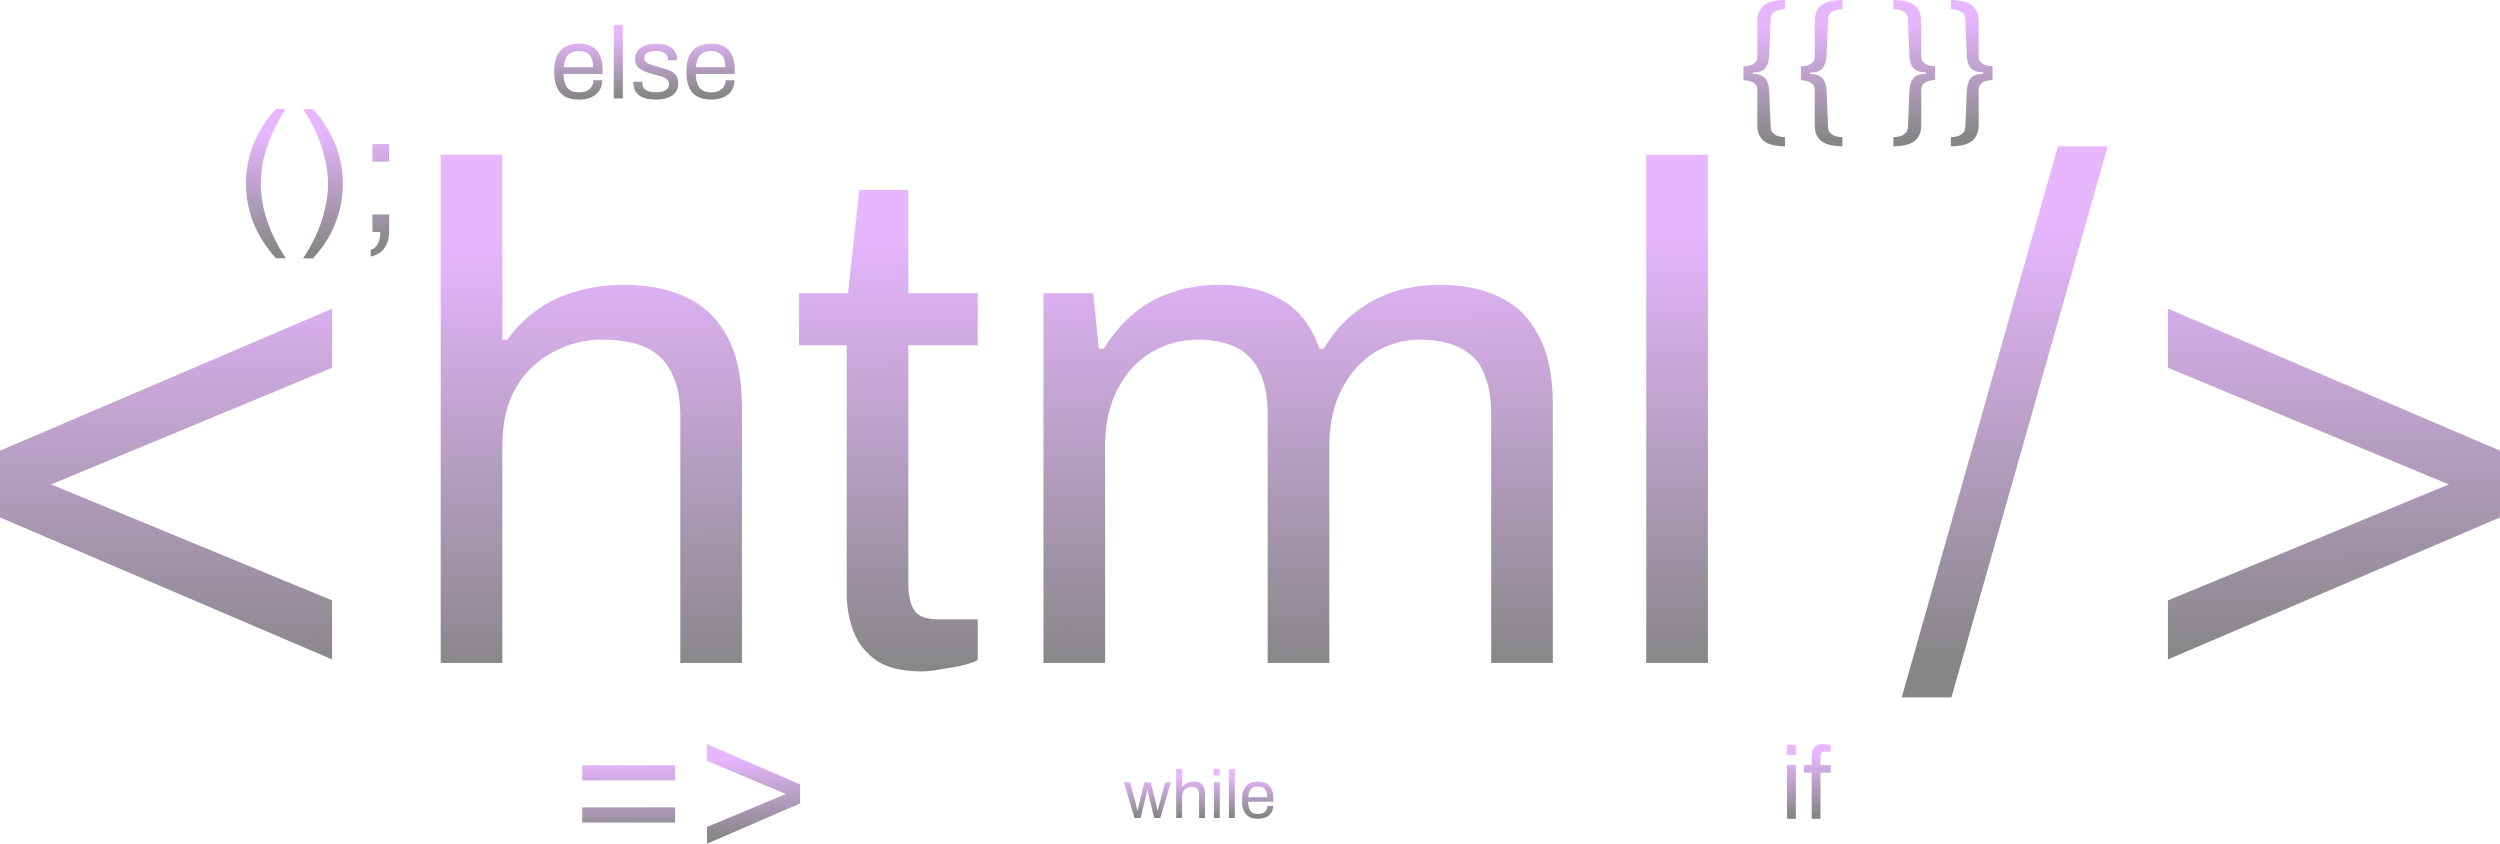 <svg width="803" height="271" viewBox="0 0 803 271" fill="none" xmlns="http://www.w3.org/2000/svg">
<path d="M106.669 211.809L0 166.204V144.756L106.669 99.152V118.116L16.428 155.593L106.669 192.844V211.809Z" fill="url(#paint0_linear_19_5473)" fill-opacity="0.5"/>
<path d="M141.551 212.937V49.709H161.354V109.085H162.93C165.93 105.022 169.306 101.71 173.056 99.152C176.807 96.593 180.933 94.712 185.434 93.508C190.084 92.153 195.11 91.476 200.511 91.476C208.013 91.476 214.539 92.755 220.09 95.314C225.791 97.872 230.217 102.011 233.367 107.731C236.668 113.45 238.318 121.202 238.318 130.985V212.937H218.515V133.694C218.515 128.727 217.839 124.663 216.489 121.503C215.289 118.342 213.564 115.858 211.313 114.052C209.213 112.246 206.587 110.967 203.437 110.214C200.436 109.462 197.061 109.085 193.31 109.085C187.759 109.085 182.508 110.44 177.557 113.149C172.606 115.708 168.631 119.546 165.63 124.663C162.779 129.63 161.354 135.801 161.354 143.176V212.937H141.551Z" fill="url(#paint1_linear_19_5473)" fill-opacity="0.5"/>
<path d="M296.036 215.647C289.885 215.647 285.084 214.518 281.633 212.26C278.183 209.852 275.707 206.767 274.207 203.004C272.707 199.091 271.957 194.952 271.957 190.587V110.892H256.654V94.185H272.407L276.007 60.997H291.76V94.185H314.039V110.892H291.76V187.652C291.76 191.415 292.435 194.274 293.785 196.231C295.136 198.037 297.686 198.94 301.437 198.94H314.039V212.034C312.539 212.787 310.739 213.389 308.638 213.841C306.538 214.292 304.362 214.668 302.112 214.969C300.012 215.421 297.986 215.647 296.036 215.647Z" fill="url(#paint2_linear_19_5473)" fill-opacity="0.5"/>
<path d="M335.165 212.937V94.185H351.143L352.943 112.02H354.518C357.519 107.204 360.895 103.291 364.645 100.281C368.396 97.27 372.522 95.088 377.022 93.733C381.523 92.228 386.399 91.476 391.65 91.476C399.301 91.476 405.903 93.056 411.454 96.217C417.005 99.227 421.13 104.495 423.831 112.02H425.181C428.032 107.204 431.332 103.366 435.083 100.506C438.834 97.496 443.034 95.239 447.685 93.733C452.336 92.228 457.287 91.476 462.538 91.476C469.739 91.476 476.04 92.755 481.441 95.314C486.842 97.722 491.043 101.786 494.044 107.505C497.194 113.074 498.77 120.599 498.77 130.082V212.937H478.966V133.242C478.966 128.426 478.366 124.437 477.166 121.277C476.115 118.116 474.54 115.708 472.44 114.052C470.339 112.246 467.864 110.967 465.013 110.214C462.313 109.462 459.387 109.085 456.237 109.085C450.986 109.085 446.11 110.44 441.609 113.149C437.258 115.858 433.733 119.772 431.032 124.889C428.332 130.006 426.981 136.102 426.981 143.176V212.937H407.178V133.242C407.178 128.426 406.578 124.437 405.378 121.277C404.177 118.116 402.602 115.708 400.652 114.052C398.701 112.246 396.301 110.967 393.45 110.214C390.75 109.462 387.899 109.085 384.899 109.085C379.498 109.085 374.472 110.44 369.821 113.149C365.32 115.858 361.72 119.772 359.019 124.889C356.319 130.006 354.968 136.102 354.968 143.176V212.937H335.165Z" fill="url(#paint3_linear_19_5473)" fill-opacity="0.5"/>
<path d="M528.779 212.937V49.709H548.583V212.937H528.779Z" fill="url(#paint4_linear_19_5473)" fill-opacity="0.5"/>
<path d="M610.828 224L661.012 47H676.989L626.805 224H610.828Z" fill="url(#paint5_linear_19_5473)" fill-opacity="0.5"/>
<path d="M696.331 211.809V192.844L786.572 155.593L696.331 118.116V99.152L803 144.756V166.204L696.331 211.809Z" fill="url(#paint6_linear_19_5473)" fill-opacity="0.5"/>
<path d="M573.337 47C572.151 47 571.018 46.895 569.937 46.685C568.856 46.509 567.897 46.159 567.061 45.633C566.259 45.142 565.614 44.441 565.126 43.53C564.672 42.654 564.446 41.515 564.446 40.113V28.862C564.446 28.091 564.219 27.478 563.766 27.022C563.312 26.567 562.737 26.251 562.04 26.076C561.377 25.866 560.697 25.761 560 25.761V21.292C560.697 21.292 561.377 21.204 562.04 21.029C562.737 20.819 563.312 20.486 563.766 20.03C564.219 19.575 564.446 18.979 564.446 18.243V6.887C564.446 5.485 564.672 4.346 565.126 3.47C565.614 2.559 566.259 1.858 567.061 1.367C567.897 0.841 568.856 0.491 569.937 0.315C571.018 0.105 572.151 0 573.337 0V2.944C572.744 2.944 572.082 3.032 571.349 3.207C570.652 3.382 570.042 3.698 569.519 4.153C569.031 4.609 568.769 5.292 568.734 6.204L568.264 17.717C568.194 19.469 567.793 20.836 567.061 21.818C566.328 22.799 564.969 23.29 562.981 23.29V23.763C564.306 23.763 565.335 23.991 566.067 24.446C566.834 24.902 567.374 25.55 567.688 26.392C568.037 27.198 568.229 28.179 568.264 29.336L568.734 40.796C568.769 41.673 569.031 42.339 569.519 42.794C570.042 43.285 570.652 43.618 571.349 43.793C572.047 43.968 572.709 44.056 573.337 44.056V47Z" fill="url(#paint7_linear_19_5473)" fill-opacity="0.5"/>
<path d="M591.775 47C590.59 47 589.456 46.895 588.375 46.685C587.295 46.509 586.336 46.159 585.499 45.633C584.697 45.142 584.052 44.441 583.564 43.53C583.11 42.654 582.884 41.515 582.884 40.113V28.862C582.884 28.091 582.657 27.478 582.204 27.022C581.751 26.567 581.175 26.251 580.478 26.076C579.815 25.866 579.136 25.761 578.438 25.761V21.292C579.136 21.292 579.815 21.204 580.478 21.029C581.175 20.819 581.751 20.486 582.204 20.03C582.657 19.575 582.884 18.979 582.884 18.243V6.887C582.884 5.485 583.11 4.346 583.564 3.47C584.052 2.559 584.697 1.858 585.499 1.367C586.336 0.841 587.295 0.491 588.375 0.315C589.456 0.105 590.59 0 591.775 0V2.944C591.182 2.944 590.52 3.032 589.788 3.207C589.09 3.382 588.48 3.698 587.957 4.153C587.469 4.609 587.207 5.292 587.173 6.204L586.702 17.717C586.632 19.469 586.231 20.836 585.499 21.818C584.767 22.799 583.407 23.29 581.419 23.29V23.763C582.744 23.763 583.773 23.991 584.505 24.446C585.272 24.902 585.813 25.55 586.126 26.392C586.475 27.198 586.667 28.179 586.702 29.336L587.173 40.796C587.207 41.673 587.469 42.339 587.957 42.794C588.48 43.285 589.09 43.618 589.788 43.793C590.485 43.968 591.147 44.056 591.775 44.056V47Z" fill="url(#paint8_linear_19_5473)" fill-opacity="0.5"/>
<path d="M608.173 0C609.393 0 610.526 0.105 611.572 0.315C612.653 0.491 613.612 0.841 614.449 1.367C615.286 1.858 615.931 2.559 616.384 3.47C616.872 4.346 617.116 5.485 617.116 6.887V18.138C617.116 18.874 617.343 19.487 617.796 19.978C618.249 20.433 618.807 20.766 619.47 20.977C620.167 21.152 620.864 21.239 621.562 21.239V25.708C620.864 25.708 620.167 25.813 619.47 26.023C618.807 26.199 618.249 26.514 617.796 26.97C617.343 27.425 617.116 28.021 617.116 28.757V40.113C617.116 41.515 616.872 42.654 616.384 43.53C615.931 44.441 615.286 45.142 614.449 45.633C613.612 46.159 612.653 46.509 611.572 46.685C610.526 46.895 609.393 47 608.173 47V44.056C608.8 44.056 609.463 43.968 610.16 43.793C610.857 43.618 611.468 43.285 611.991 42.794C612.514 42.339 612.793 41.673 612.827 40.796L613.298 29.283C613.368 27.531 613.769 26.164 614.501 25.182C615.233 24.201 616.593 23.71 618.581 23.71V23.237C617.256 23.237 616.21 23.009 615.443 22.554C614.71 22.098 614.17 21.467 613.821 20.661C613.507 19.82 613.333 18.821 613.298 17.664L612.827 6.204C612.793 5.292 612.514 4.609 611.991 4.153C611.503 3.698 610.91 3.382 610.212 3.207C609.515 3.032 608.835 2.944 608.173 2.944V0Z" fill="url(#paint9_linear_19_5473)" fill-opacity="0.5"/>
<path d="M626.611 0C627.831 0 628.964 0.105 630.01 0.315C631.091 0.491 632.05 0.841 632.887 1.367C633.724 1.858 634.369 2.559 634.822 3.47C635.31 4.346 635.554 5.485 635.554 6.887V18.138C635.554 18.874 635.781 19.487 636.234 19.978C636.688 20.433 637.245 20.766 637.908 20.977C638.605 21.152 639.303 21.239 640 21.239V25.708C639.303 25.708 638.605 25.813 637.908 26.023C637.245 26.199 636.688 26.514 636.234 26.97C635.781 27.425 635.554 28.021 635.554 28.757V40.113C635.554 41.515 635.31 42.654 634.822 43.53C634.369 44.441 633.724 45.142 632.887 45.633C632.05 46.159 631.091 46.509 630.01 46.685C628.964 46.895 627.831 47 626.611 47V44.056C627.239 44.056 627.901 43.968 628.598 43.793C629.296 43.618 629.906 43.285 630.429 42.794C630.952 42.339 631.231 41.673 631.266 40.796L631.736 29.283C631.806 27.531 632.207 26.164 632.939 25.182C633.672 24.201 635.031 23.71 637.019 23.71V23.237C635.694 23.237 634.648 23.009 633.881 22.554C633.149 22.098 632.608 21.467 632.259 20.661C631.946 19.82 631.771 18.821 631.736 17.664L631.266 6.204C631.231 5.292 630.952 4.609 630.429 4.153C629.941 3.698 629.348 3.382 628.651 3.207C627.953 3.032 627.273 2.944 626.611 2.944V0Z" fill="url(#paint10_linear_19_5473)" fill-opacity="0.5"/>
<path d="M88.673 82.946C85.559 79.618 83.159 75.895 81.473 71.778C79.824 67.626 79 63.349 79 58.946C79 54.579 79.824 50.32 81.473 46.168C83.159 42.016 85.559 38.293 88.673 35H91.806C90.341 37.183 88.985 39.582 87.739 42.195C86.53 44.808 85.559 47.546 84.826 50.409C84.13 53.237 83.782 56.083 83.782 58.946C83.782 61.81 84.13 64.673 84.826 67.537C85.559 70.4 86.53 73.139 87.739 75.752C88.985 78.365 90.341 80.763 91.806 82.946H88.673Z" fill="url(#paint11_linear_19_5473)" fill-opacity="0.5"/>
<path d="M100.461 35.054C103.612 38.383 106.012 42.123 107.661 46.275C109.31 50.392 110.134 54.651 110.134 59.054C110.134 63.421 109.31 67.68 107.661 71.832C106.012 75.984 103.612 79.707 100.461 83H97.328C98.831 80.817 100.186 78.418 101.395 75.805C102.605 73.192 103.557 70.472 104.253 67.644C104.986 64.781 105.353 61.917 105.353 59.054C105.353 56.154 104.986 53.291 104.253 50.463C103.557 47.6 102.605 44.861 101.395 42.248C100.186 39.635 98.831 37.237 97.328 35.054H100.461Z" fill="url(#paint12_linear_19_5473)" fill-opacity="0.5"/>
<path d="M119.064 82.409V80.208C119.76 80.065 120.328 79.725 120.768 79.188C121.244 78.651 121.592 77.971 121.812 77.148C122.032 76.36 122.142 75.483 122.142 74.517H119.614V68.879H125V73.926C125 76.002 124.689 77.613 124.066 78.758C123.443 79.94 122.673 80.799 121.757 81.336C120.878 81.873 119.98 82.23 119.064 82.409ZM119.614 51.913V46.275H125V51.913H119.614Z" fill="url(#paint13_linear_19_5473)" fill-opacity="0.5"/>
<path d="M187 250.671V245.798H216.856V250.671H187ZM187 264.202V259.329H216.856V264.202H187Z" fill="url(#paint14_linear_19_5473)" fill-opacity="0.5"/>
<path d="M227.081 271V265.613L252.392 255.032L227.081 244.387V239L257 251.954V258.046L227.081 271Z" fill="url(#paint15_linear_19_5473)" fill-opacity="0.5"/>
<path d="M574 242.48V239.263H576.835V242.48H574ZM574 263V245.731H576.835V263H574Z" fill="url(#paint16_linear_19_5473)" fill-opacity="0.5"/>
<path d="M581.912 263V248.16H579.399V245.731H581.912V242.973C581.912 242.294 582.008 241.659 582.202 241.068C582.395 240.456 582.76 239.963 583.297 239.591C583.834 239.197 584.585 239 585.552 239C585.852 239 586.142 239.022 586.422 239.066C586.722 239.088 587.001 239.131 587.259 239.197C587.538 239.241 587.785 239.295 588 239.361V241.43H586.293C585.756 241.43 585.359 241.572 585.101 241.856C584.865 242.119 584.747 242.502 584.747 243.005V245.731H588V248.16H584.747V263H581.912Z" fill="url(#paint17_linear_19_5473)" fill-opacity="0.5"/>
<path d="M185.949 32C184.226 32 182.769 31.684 181.577 31.053C180.407 30.4 179.512 29.41 178.894 28.082C178.298 26.754 178 25.067 178 23.02C178 20.952 178.298 19.265 178.894 17.959C179.512 16.631 180.418 15.652 181.61 15.02C182.802 14.367 184.293 14.041 186.081 14.041C187.715 14.041 189.084 14.357 190.188 14.988C191.292 15.597 192.12 16.522 192.672 17.763C193.246 18.982 193.533 20.517 193.533 22.367V23.739H181.014C181.058 25.11 181.257 26.242 181.61 27.135C181.985 28.005 182.537 28.648 183.266 29.061C183.995 29.453 184.911 29.649 186.015 29.649C186.766 29.649 187.417 29.562 187.969 29.388C188.543 29.192 189.018 28.92 189.393 28.571C189.791 28.223 190.089 27.809 190.287 27.331C190.486 26.852 190.597 26.329 190.619 25.763H193.467C193.445 26.677 193.268 27.526 192.937 28.31C192.606 29.072 192.12 29.725 191.48 30.269C190.839 30.814 190.056 31.238 189.128 31.543C188.201 31.848 187.141 32 185.949 32ZM181.08 21.584H190.519C190.519 20.626 190.409 19.82 190.188 19.167C189.967 18.514 189.647 17.981 189.228 17.567C188.83 17.154 188.355 16.86 187.803 16.686C187.274 16.49 186.666 16.392 185.982 16.392C184.966 16.392 184.105 16.577 183.399 16.947C182.692 17.317 182.151 17.883 181.776 18.645C181.4 19.407 181.168 20.386 181.08 21.584Z" fill="url(#paint18_linear_19_5473)" fill-opacity="0.5"/>
<path d="M197.138 31.608V8H200.053V31.608H197.138Z" fill="url(#paint19_linear_19_5473)" fill-opacity="0.5"/>
<path d="M210.671 32C209.479 32 208.43 31.88 207.525 31.641C206.62 31.401 205.869 31.053 205.273 30.596C204.677 30.139 204.224 29.595 203.915 28.963C203.606 28.332 203.451 27.614 203.451 26.808C203.451 26.699 203.451 26.601 203.451 26.514C203.451 26.405 203.462 26.318 203.484 26.253H206.366C206.344 26.34 206.333 26.416 206.333 26.482C206.333 26.547 206.333 26.612 206.333 26.677C206.355 27.439 206.553 28.038 206.929 28.474C207.326 28.909 207.867 29.214 208.552 29.388C209.236 29.562 209.998 29.649 210.837 29.649C211.565 29.649 212.239 29.562 212.857 29.388C213.475 29.192 213.961 28.909 214.314 28.539C214.69 28.147 214.877 27.657 214.877 27.069C214.877 26.351 214.635 25.807 214.149 25.437C213.685 25.045 213.067 24.74 212.294 24.522C211.521 24.305 210.715 24.076 209.876 23.837C209.17 23.641 208.463 23.423 207.757 23.184C207.05 22.944 206.41 22.65 205.836 22.302C205.284 21.954 204.831 21.508 204.478 20.963C204.147 20.397 203.981 19.69 203.981 18.841C203.981 18.079 204.136 17.404 204.445 16.816C204.776 16.229 205.24 15.728 205.836 15.314C206.432 14.901 207.15 14.596 207.989 14.4C208.85 14.182 209.799 14.073 210.837 14.073C211.941 14.073 212.901 14.193 213.718 14.433C214.557 14.672 215.253 15.009 215.805 15.445C216.357 15.88 216.765 16.381 217.03 16.947C217.295 17.491 217.428 18.079 217.428 18.71C217.428 18.841 217.428 18.971 217.428 19.102C217.428 19.211 217.417 19.298 217.395 19.363H214.546V19.004C214.546 18.569 214.425 18.155 214.182 17.763C213.961 17.35 213.564 17.023 212.99 16.784C212.438 16.522 211.665 16.392 210.671 16.392C210.031 16.392 209.479 16.446 209.015 16.555C208.552 16.642 208.165 16.795 207.856 17.012C207.547 17.208 207.315 17.448 207.161 17.731C207.006 17.992 206.929 18.297 206.929 18.645C206.929 19.211 207.116 19.646 207.492 19.951C207.867 20.256 208.364 20.506 208.982 20.702C209.622 20.898 210.307 21.116 211.036 21.355C211.808 21.573 212.592 21.801 213.387 22.041C214.204 22.259 214.944 22.541 215.606 22.89C216.291 23.238 216.831 23.717 217.229 24.326C217.648 24.914 217.858 25.698 217.858 26.677C217.858 27.592 217.682 28.386 217.328 29.061C216.975 29.736 216.467 30.291 215.805 30.727C215.164 31.162 214.403 31.477 213.52 31.674C212.658 31.891 211.709 32 210.671 32Z" fill="url(#paint20_linear_19_5473)" fill-opacity="0.5"/>
<path d="M228.416 32C226.693 32 225.236 31.684 224.044 31.053C222.874 30.4 221.979 29.41 221.361 28.082C220.765 26.754 220.467 25.067 220.467 23.02C220.467 20.952 220.765 19.265 221.361 17.959C221.979 16.631 222.885 15.652 224.077 15.02C225.269 14.367 226.76 14.041 228.548 14.041C230.182 14.041 231.551 14.357 232.655 14.988C233.759 15.597 234.587 16.522 235.139 17.763C235.713 18.982 236 20.517 236 22.367V23.739H223.481C223.525 25.11 223.724 26.242 224.077 27.135C224.452 28.005 225.004 28.648 225.733 29.061C226.462 29.453 227.378 29.649 228.482 29.649C229.233 29.649 229.884 29.562 230.436 29.388C231.01 29.192 231.485 28.92 231.86 28.571C232.257 28.223 232.556 27.809 232.754 27.331C232.953 26.852 233.063 26.329 233.085 25.763H235.934C235.912 26.677 235.735 27.526 235.404 28.31C235.073 29.072 234.587 29.725 233.947 30.269C233.306 30.814 232.522 31.238 231.595 31.543C230.668 31.848 229.608 32 228.416 32ZM223.547 21.584H232.986C232.986 20.626 232.876 19.82 232.655 19.167C232.434 18.514 232.114 17.981 231.694 17.567C231.297 17.154 230.822 16.86 230.27 16.686C229.74 16.49 229.133 16.392 228.449 16.392C227.433 16.392 226.572 16.577 225.865 16.947C225.159 17.317 224.618 17.883 224.243 18.645C223.867 19.407 223.635 20.386 223.547 21.584Z" fill="url(#paint21_linear_19_5473)" fill-opacity="0.5"/>
<path d="M364.419 262.739L361 251.288H362.957L364.677 257.58C364.763 257.884 364.842 258.218 364.913 258.581C364.999 258.929 365.078 259.256 365.15 259.561C365.236 259.851 365.293 260.076 365.322 260.235H365.451C365.508 259.96 365.573 259.648 365.644 259.299C365.73 258.951 365.802 258.617 365.859 258.298C365.931 257.979 365.988 257.732 366.031 257.558L367.58 251.288H369.622L371.192 257.558C371.249 257.805 371.314 258.095 371.385 258.429C371.457 258.748 371.529 259.067 371.6 259.386C371.686 259.706 371.744 259.989 371.772 260.235H371.902C371.959 260.003 372.023 259.735 372.095 259.43C372.167 259.111 372.246 258.791 372.332 258.472C372.418 258.138 372.496 257.848 372.568 257.601L374.267 251.288H376.073L372.676 262.739H370.74L369.278 256.818C369.221 256.542 369.149 256.223 369.063 255.86C368.977 255.483 368.891 255.105 368.805 254.728C368.734 254.336 368.669 253.995 368.612 253.705H368.483C368.454 253.922 368.404 254.198 368.332 254.532C368.275 254.866 368.203 255.236 368.117 255.642C368.031 256.034 367.931 256.426 367.816 256.818L366.354 262.739H364.419Z" fill="url(#paint22_linear_19_5473)" fill-opacity="0.5"/>
<path d="M377.786 262.739V247H379.678V252.725H379.828C380.115 252.333 380.438 252.014 380.796 251.767C381.154 251.521 381.549 251.339 381.979 251.223C382.423 251.093 382.903 251.027 383.419 251.027C384.136 251.027 384.759 251.151 385.29 251.397C385.835 251.644 386.257 252.043 386.558 252.595C386.874 253.146 387.032 253.893 387.032 254.837V262.739H385.139V255.098C385.139 254.619 385.075 254.227 384.946 253.922C384.831 253.618 384.666 253.378 384.451 253.204C384.251 253.03 384 252.907 383.699 252.834C383.412 252.761 383.089 252.725 382.731 252.725C382.201 252.725 381.699 252.856 381.226 253.117C380.753 253.364 380.373 253.734 380.086 254.227C379.814 254.706 379.678 255.301 379.678 256.012V262.739H377.786Z" fill="url(#paint23_linear_19_5473)" fill-opacity="0.5"/>
<path d="M389.902 249.133V247H391.794V249.133H389.902ZM389.902 262.739V251.288H391.794V262.739H389.902Z" fill="url(#paint24_linear_19_5473)" fill-opacity="0.5"/>
<path d="M394.731 262.739V247H396.623V262.739H394.731Z" fill="url(#paint25_linear_19_5473)" fill-opacity="0.5"/>
<path d="M404.076 263C402.958 263 402.012 262.79 401.238 262.369C400.478 261.933 399.897 261.273 399.496 260.388C399.109 259.502 398.916 258.378 398.916 257.014C398.916 255.635 399.109 254.51 399.496 253.639C399.897 252.754 400.485 252.101 401.259 251.68C402.033 251.245 403.001 251.027 404.162 251.027C405.223 251.027 406.112 251.238 406.828 251.659C407.545 252.065 408.083 252.682 408.441 253.509C408.814 254.322 409 255.345 409 256.578V257.493H400.872C400.901 258.407 401.03 259.161 401.259 259.756C401.503 260.337 401.861 260.765 402.334 261.041C402.807 261.302 403.402 261.433 404.119 261.433C404.606 261.433 405.029 261.375 405.388 261.259C405.76 261.128 406.069 260.946 406.312 260.714C406.57 260.482 406.764 260.206 406.893 259.887C407.022 259.568 407.093 259.22 407.108 258.842H408.957C408.943 259.452 408.828 260.018 408.613 260.54C408.398 261.048 408.083 261.483 407.667 261.846C407.251 262.209 406.742 262.492 406.14 262.695C405.538 262.898 404.85 263 404.076 263ZM400.915 256.056H407.043C407.043 255.417 406.972 254.88 406.828 254.445C406.685 254.01 406.477 253.654 406.205 253.378C405.947 253.102 405.639 252.907 405.28 252.79C404.936 252.66 404.542 252.595 404.098 252.595C403.438 252.595 402.879 252.718 402.42 252.965C401.962 253.211 401.61 253.589 401.367 254.097C401.123 254.605 400.973 255.258 400.915 256.056Z" fill="url(#paint26_linear_19_5473)" fill-opacity="0.5"/>
<defs>
<linearGradient id="paint0_linear_19_5473" x1="401.5" y1="75.085" x2="402.993" y2="215.531" gradientUnits="userSpaceOnUse">
<stop stop-color="#CF6DFF"/>
<stop offset="1" stop-color="#0E0E0E"/>
</linearGradient>
<linearGradient id="paint1_linear_19_5473" x1="401.5" y1="75.085" x2="402.993" y2="215.531" gradientUnits="userSpaceOnUse">
<stop stop-color="#CF6DFF"/>
<stop offset="1" stop-color="#0E0E0E"/>
</linearGradient>
<linearGradient id="paint2_linear_19_5473" x1="401.5" y1="75.085" x2="402.993" y2="215.531" gradientUnits="userSpaceOnUse">
<stop stop-color="#CF6DFF"/>
<stop offset="1" stop-color="#0E0E0E"/>
</linearGradient>
<linearGradient id="paint3_linear_19_5473" x1="401.5" y1="75.085" x2="402.993" y2="215.531" gradientUnits="userSpaceOnUse">
<stop stop-color="#CF6DFF"/>
<stop offset="1" stop-color="#0E0E0E"/>
</linearGradient>
<linearGradient id="paint4_linear_19_5473" x1="401.5" y1="75.085" x2="402.993" y2="215.531" gradientUnits="userSpaceOnUse">
<stop stop-color="#CF6DFF"/>
<stop offset="1" stop-color="#0E0E0E"/>
</linearGradient>
<linearGradient id="paint5_linear_19_5473" x1="401.5" y1="75.085" x2="402.993" y2="215.531" gradientUnits="userSpaceOnUse">
<stop stop-color="#CF6DFF"/>
<stop offset="1" stop-color="#0E0E0E"/>
</linearGradient>
<linearGradient id="paint6_linear_19_5473" x1="401.5" y1="75.085" x2="402.993" y2="215.531" gradientUnits="userSpaceOnUse">
<stop stop-color="#CF6DFF"/>
<stop offset="1" stop-color="#0E0E0E"/>
</linearGradient>
<linearGradient id="paint7_linear_19_5473" x1="600" y1="7.458" x2="601.056" y2="44.725" gradientUnits="userSpaceOnUse">
<stop stop-color="#CF6DFF"/>
<stop offset="1" stop-color="#0E0E0E"/>
</linearGradient>
<linearGradient id="paint8_linear_19_5473" x1="600" y1="7.458" x2="601.056" y2="44.725" gradientUnits="userSpaceOnUse">
<stop stop-color="#CF6DFF"/>
<stop offset="1" stop-color="#0E0E0E"/>
</linearGradient>
<linearGradient id="paint9_linear_19_5473" x1="600" y1="7.458" x2="601.056" y2="44.725" gradientUnits="userSpaceOnUse">
<stop stop-color="#CF6DFF"/>
<stop offset="1" stop-color="#0E0E0E"/>
</linearGradient>
<linearGradient id="paint10_linear_19_5473" x1="600" y1="7.458" x2="601.056" y2="44.725" gradientUnits="userSpaceOnUse">
<stop stop-color="#CF6DFF"/>
<stop offset="1" stop-color="#0E0E0E"/>
</linearGradient>
<linearGradient id="paint11_linear_19_5473" x1="102" y1="42.616" x2="103.912" y2="80.611" gradientUnits="userSpaceOnUse">
<stop stop-color="#CF6DFF"/>
<stop offset="1" stop-color="#0E0E0E"/>
</linearGradient>
<linearGradient id="paint12_linear_19_5473" x1="102" y1="42.616" x2="103.912" y2="80.611" gradientUnits="userSpaceOnUse">
<stop stop-color="#CF6DFF"/>
<stop offset="1" stop-color="#0E0E0E"/>
</linearGradient>
<linearGradient id="paint13_linear_19_5473" x1="102" y1="42.616" x2="103.912" y2="80.611" gradientUnits="userSpaceOnUse">
<stop stop-color="#CF6DFF"/>
<stop offset="1" stop-color="#0E0E0E"/>
</linearGradient>
<linearGradient id="paint14_linear_19_5473" x1="222" y1="244.077" x2="222.56" y2="269.459" gradientUnits="userSpaceOnUse">
<stop stop-color="#CF6DFF"/>
<stop offset="1" stop-color="#0E0E0E"/>
</linearGradient>
<linearGradient id="paint15_linear_19_5473" x1="222" y1="244.077" x2="222.56" y2="269.459" gradientUnits="userSpaceOnUse">
<stop stop-color="#CF6DFF"/>
<stop offset="1" stop-color="#0E0E0E"/>
</linearGradient>
<linearGradient id="paint16_linear_19_5473" x1="581" y1="242.808" x2="582.564" y2="261.724" gradientUnits="userSpaceOnUse">
<stop stop-color="#CF6DFF"/>
<stop offset="1" stop-color="#0E0E0E"/>
</linearGradient>
<linearGradient id="paint17_linear_19_5473" x1="581" y1="242.808" x2="582.564" y2="261.724" gradientUnits="userSpaceOnUse">
<stop stop-color="#CF6DFF"/>
<stop offset="1" stop-color="#0E0E0E"/>
</linearGradient>
<linearGradient id="paint18_linear_19_5473" x1="207" y1="11.808" x2="207.38" y2="30.846" gradientUnits="userSpaceOnUse">
<stop stop-color="#CF6DFF"/>
<stop offset="1" stop-color="#0E0E0E"/>
</linearGradient>
<linearGradient id="paint19_linear_19_5473" x1="207" y1="11.808" x2="207.38" y2="30.846" gradientUnits="userSpaceOnUse">
<stop stop-color="#CF6DFF"/>
<stop offset="1" stop-color="#0E0E0E"/>
</linearGradient>
<linearGradient id="paint20_linear_19_5473" x1="207" y1="11.808" x2="207.38" y2="30.846" gradientUnits="userSpaceOnUse">
<stop stop-color="#CF6DFF"/>
<stop offset="1" stop-color="#0E0E0E"/>
</linearGradient>
<linearGradient id="paint21_linear_19_5473" x1="207" y1="11.808" x2="207.38" y2="30.846" gradientUnits="userSpaceOnUse">
<stop stop-color="#CF6DFF"/>
<stop offset="1" stop-color="#0E0E0E"/>
</linearGradient>
<linearGradient id="paint22_linear_19_5473" x1="385" y1="249.539" x2="385.204" y2="262.233" gradientUnits="userSpaceOnUse">
<stop stop-color="#CF6DFF"/>
<stop offset="1" stop-color="#0E0E0E"/>
</linearGradient>
<linearGradient id="paint23_linear_19_5473" x1="385" y1="249.539" x2="385.204" y2="262.233" gradientUnits="userSpaceOnUse">
<stop stop-color="#CF6DFF"/>
<stop offset="1" stop-color="#0E0E0E"/>
</linearGradient>
<linearGradient id="paint24_linear_19_5473" x1="385" y1="249.539" x2="385.204" y2="262.233" gradientUnits="userSpaceOnUse">
<stop stop-color="#CF6DFF"/>
<stop offset="1" stop-color="#0E0E0E"/>
</linearGradient>
<linearGradient id="paint25_linear_19_5473" x1="385" y1="249.539" x2="385.204" y2="262.233" gradientUnits="userSpaceOnUse">
<stop stop-color="#CF6DFF"/>
<stop offset="1" stop-color="#0E0E0E"/>
</linearGradient>
<linearGradient id="paint26_linear_19_5473" x1="385" y1="249.539" x2="385.204" y2="262.233" gradientUnits="userSpaceOnUse">
<stop stop-color="#CF6DFF"/>
<stop offset="1" stop-color="#0E0E0E"/>
</linearGradient>
</defs>
</svg>
